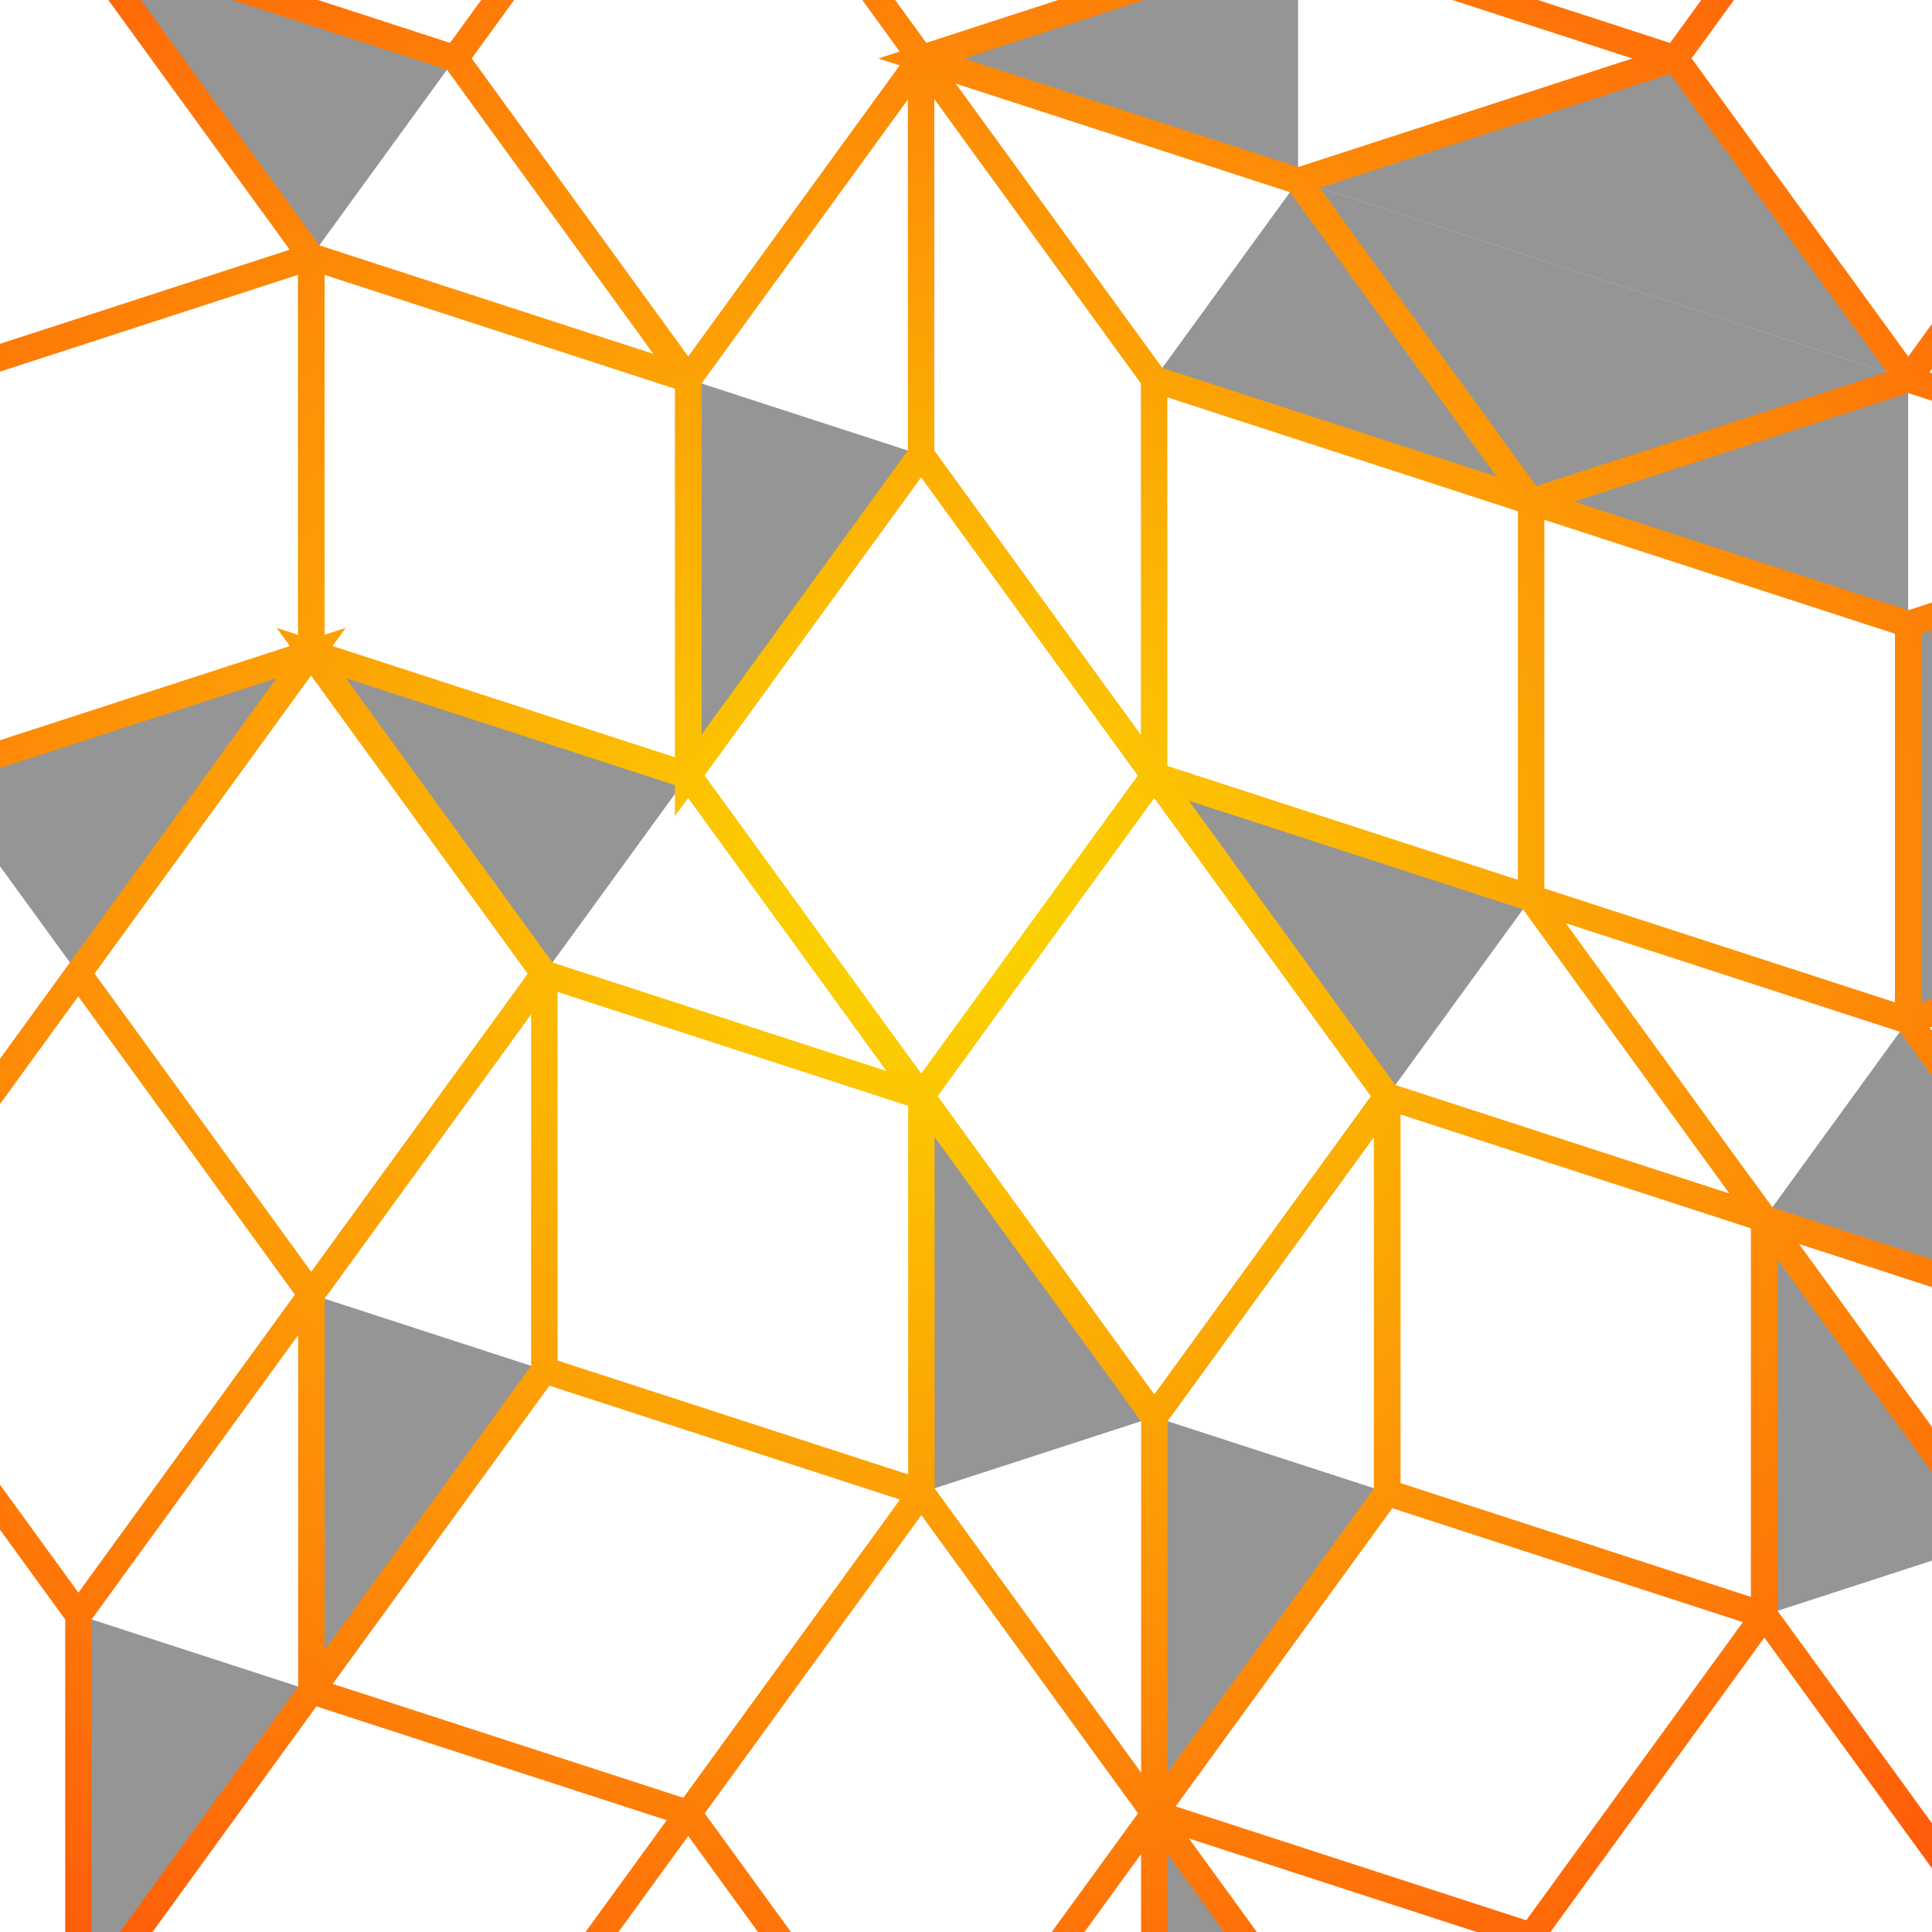 <?xml version="1.0" encoding="UTF-8"?>
<svg width="512" height="512" version="1.1" viewBox="0 0 512 512" xmlns="http://www.w3.org/2000/svg" xmlns:cc="http://creativecommons.org/ns#" xmlns:dc="http://purl.org/dc/elements/1.1/" xmlns:rdf="http://www.w3.org/1999/02/22-rdf-syntax-ns#" xmlns:xlink="http://www.w3.org/1999/xlink">
 <defs>
  <linearGradient id="linearGradient11415-7">
   <stop stop-color="#fbd900" offset="0"/>
   <stop stop-color="#ff0c0c" offset="1"/>
  </linearGradient>
  <radialGradient id="radialGradient2255" cx="179.47" cy="40.098" r="260.55" gradientTransform="matrix(.937 0 0 .377 11.363 24.975)" gradientUnits="userSpaceOnUse" xlink:href="#linearGradient11415-7"/>
  <radialGradient id="radialGradient2269" cx="179.47" cy="40.098" r="260.55" gradientTransform="matrix(.208 0 0 .18 142.22 32.877)" gradientUnits="userSpaceOnUse">
   <stop stop-color="#fbd900" offset="0"/>
   <stop stop-color="#ff420c" offset="1"/>
  </radialGradient>
 </defs>
 <namedview id="base" cx="1149.106" cy="376.413" bordercolor="#666666" borderopacity="1.0" current-layer="g11385" document-rotation="0" document-units="px" fit-margin-bottom="0" fit-margin-left="0" fit-margin-right="0" fit-margin-top="0" guide-bbox="true" pagecolor="#ffffff" pageopacity="0.0" pageshadow="2" showgrid="false" showguides="false" units="px" window-height="1002" window-maximized="1" window-width="1920" window-x="0" window-y="41" zoom="0.707"/>
 <g transform="matrix(8.754 0 0 8.754 -1326.6 -112.39)" stroke="url(#radialGradient2255)" groupmode="layer" label="Layer 1">
  <g fill="#959595" stroke="url(#radialGradient2255)" stroke-width=".8">
   <path d="m204.95 49.734 11.413 3.708m-4.359 6-7.053-9.708m-11.413 27.708-7.053-9.708-1e-5 12m1e-5 -12 11.413 3.708m-4.359 6-7.053-9.708m7.053 9.708 11.413 3.708-7.053-9.708m-32.573 6-11.413 3.708m32.573-13.416 1e-5 12m-7.053-2.292 7.053-9.708m7.053-9.708 11.413 3.708m-7.053 9.708 7.053-9.708m-18.466 6 7.053-9.708m-7.053 9.708 11.413 3.708m-36.932-7.416 11.413 3.708m-7.053 9.708 7.053-9.708m-18.466 6 7.053-9.708m-7.053 9.708 11.413 3.708m2.694-23.125 11.413 3.708m-7.053 9.708 7.053-9.708m-18.466 6 7.053-9.708m-7.053 9.708 11.413 3.708m-7.053 9.708-11.413 3.708m1e-5 -7.416 11.413 3.708m-11.413-15.708-1e-5 12m14.107-31.416 11.413 3.708m-11.413-3.708 1e-5 12m11.413-8.292-2e-5 12m-11.413-3.708 11.413 3.708m-25.52 3.708-7.053-9.708m7.053 9.708 7.053-9.708m-14.107-2e-5 7.053-9.708m7.053 9.708-7.053-9.708m0 19.416-7.053-9.708m21.16-9.708 1e-5 12m-7.053-2.292 7.053-9.708m-7.053 9.708-2e-5 12 7.053-9.708m-7.053-2.292v12m-7.053-2.292 7.053-9.708m-7.053 9.708-2e-5 12 7.053-9.708m11.413 3.708 7.053-9.708m7.053 9.708-7.053-9.708m0 19.416-7.053-9.708m7.053 9.708 7.053-9.708m25.52 3.708-7.053-9.708m7.053-2.292v12m0-12-7.053-9.708v12m-7.053 9.708 7.053-9.708m7.053 9.708-7.053-9.708m0 19.416-7.053-9.708m7.053 9.708 7.053-9.708m-18.466 6 11.413 3.708m-51.039-82.249v12l7.053-9.708m-7.053-2.292-1e-5 12m66.811 17.125v12m-1e-5 -12 1e-5 12-11.413 3.708m11.413-15.708-11.413 3.708v12m7.053 9.708-7.053-9.708m11.413-3.708-11.413 3.708m2.694 15.708-1e-5 12m-2.694-47.125-11.413 3.708-7.053-9.708m18.466 6-7.053-9.708-11.413 3.708m-18.466 6 1e-5 12m-11.413-3.708 11.413 3.708m-11.413-15.708 11.413 3.708m-11.413-3.708v12m32.573 13.416v12m-7.053-2.292 7.053-9.708m-7.053 9.708v12l7.053-9.708m4.359-56.833 11.413 3.708m7.053 9.708-7.053-9.708m7.053-2.292v12m0-12v12m-29.879 53.125-7.053-9.708m7.053-2.292v12m0-12-7.053-9.708v12m-7.053-33.708-7.053-9.708m7.053 9.708 7.053-9.708m-14.107-4e-6 7.053-9.708m7.053 9.708-7.053-9.708m7.053 41.125-11.413-3.708m4.359-6 7.053 9.708m-7.053-9.708-11.413-3.708 7.053 9.708m18.466 13.416-7.053-9.708m7.053 9.708 7.053-9.708m-14.107-4e-6 7.053-9.708m7.053 9.708-7.053-9.708m18.466 13.416-11.413-3.708m4.359-6 7.053 9.708m-7.053-9.708-11.413-3.708 7.053 9.708m27.185-18-11.413 3.708m0-7.416 11.413 3.708m-11.413-3.708-11.413 3.708 11.413 3.708m0 9e-6v12m-11.413-3.708 11.413 3.708m-11.413-15.708 11.413 3.708m-11.413-3.708v12m11.413-15.708 7.053-9.708m-7.053 9.708 11.413 3.708m-11.413-3.708-7.053-9.708m7.053 9.708 7.053-9.708m-14.107 5e-6 7.053-9.708m7.053 9.708-7.053-9.708m0 19.416-11.413 3.708-7.053-9.708m18.466 6-7.053-9.708-11.413 3.708m7.053 9.708v12m-11.413-3.708 11.413 3.708m-11.413-15.708 11.413 3.708m-11.413-3.708v12m-7.053 9.708-7.053-9.708m7.053 9.708 7.053-9.708m-14.107-4e-6 7.053-9.708m7.053 9.708-7.053-9.708m-18.466-25.416 11.413 3.708 7.053-9.708m18.466 6 11.413 3.708m-7.053 9.708 7.053-9.708m-18.466 6 7.053-9.708m-7.053 9.708 11.413 3.708m-1e-5 4e-6 -11.413 3.708m0-7.416 11.413 3.708m-11.413-3.708-11.413 3.708 11.413 3.708m-11.413-3.708 11.413 3.708m-4.359 6-7.053-9.708m7.053 9.708 11.413 3.708-7.053-9.708m-29.879-17.125 11.413 3.708m-7.053 9.708 7.053-9.708m-18.466 6 7.053-9.708m-7.053 9.708 11.413 3.708m7.053 9.708 1e-5 12m-11.413-3.708 11.413 3.708m-11.413-15.708 11.413 3.708m-11.413-3.708v12m11.413-8.292-11.413-3.708m4.359-6 7.053 9.708m-7.053-9.708-11.413-3.708 7.053 9.708m18.466-6v12m-7.053-2.292 7.053-9.708m-7.053 9.708v12l7.053-9.708m-7.053-21.708 7.053-9.708m4.359 6-11.413 3.708m-1e-5 19.416-7.053-9.708m7.053 9.708 7.053-9.708m-14.107-3e-6 7.053-9.708m7.053 9.708-7.053-9.708m18.466 6-7.053-9.708m7.053 9.708 7.053-9.708m-18.466 13.416-7.053-9.708m11.413-3.708-11.413 3.708m18.466 6-11.413 3.708m11.413-3.708-7.053-9.708m14.107 38.833 11.413 3.708m-4.359 6-7.053-9.708m7.053 9.708 11.413 3.708-7.053-9.708m-15.772 2.292 11.413 3.708m-11.413-3.708v12m11.413-8.292v12m-11.413-3.708 11.413 3.708m-43.986-41.125 1e-5 12m-1e-5 -12-11.413 3.708m11.413 8.292-11.413 3.708m-1e-5 -12 1e-5 12m4.359 6 7.053-9.708-11.413 3.708m11.413-15.708-11.413 3.708m11.413-3.708-7.053-9.708m11.413 66.541 7.053-9.708m7.053 9.708-7.053-9.708m-25.519-15.708 7.053-9.708m1e-5 -3.8e-5 7.053-9.708m7.053 9.708-7.053-9.708m0 19.416-7.053-9.708m7.053 9.708 7.053-9.708m36.932 38.833 7.053-9.708m-62.452-47.125v12" fill="#959595" stroke="url(#radialGradient2269)" stroke-width=".8"/>
  </g>
 </g>
</svg>
